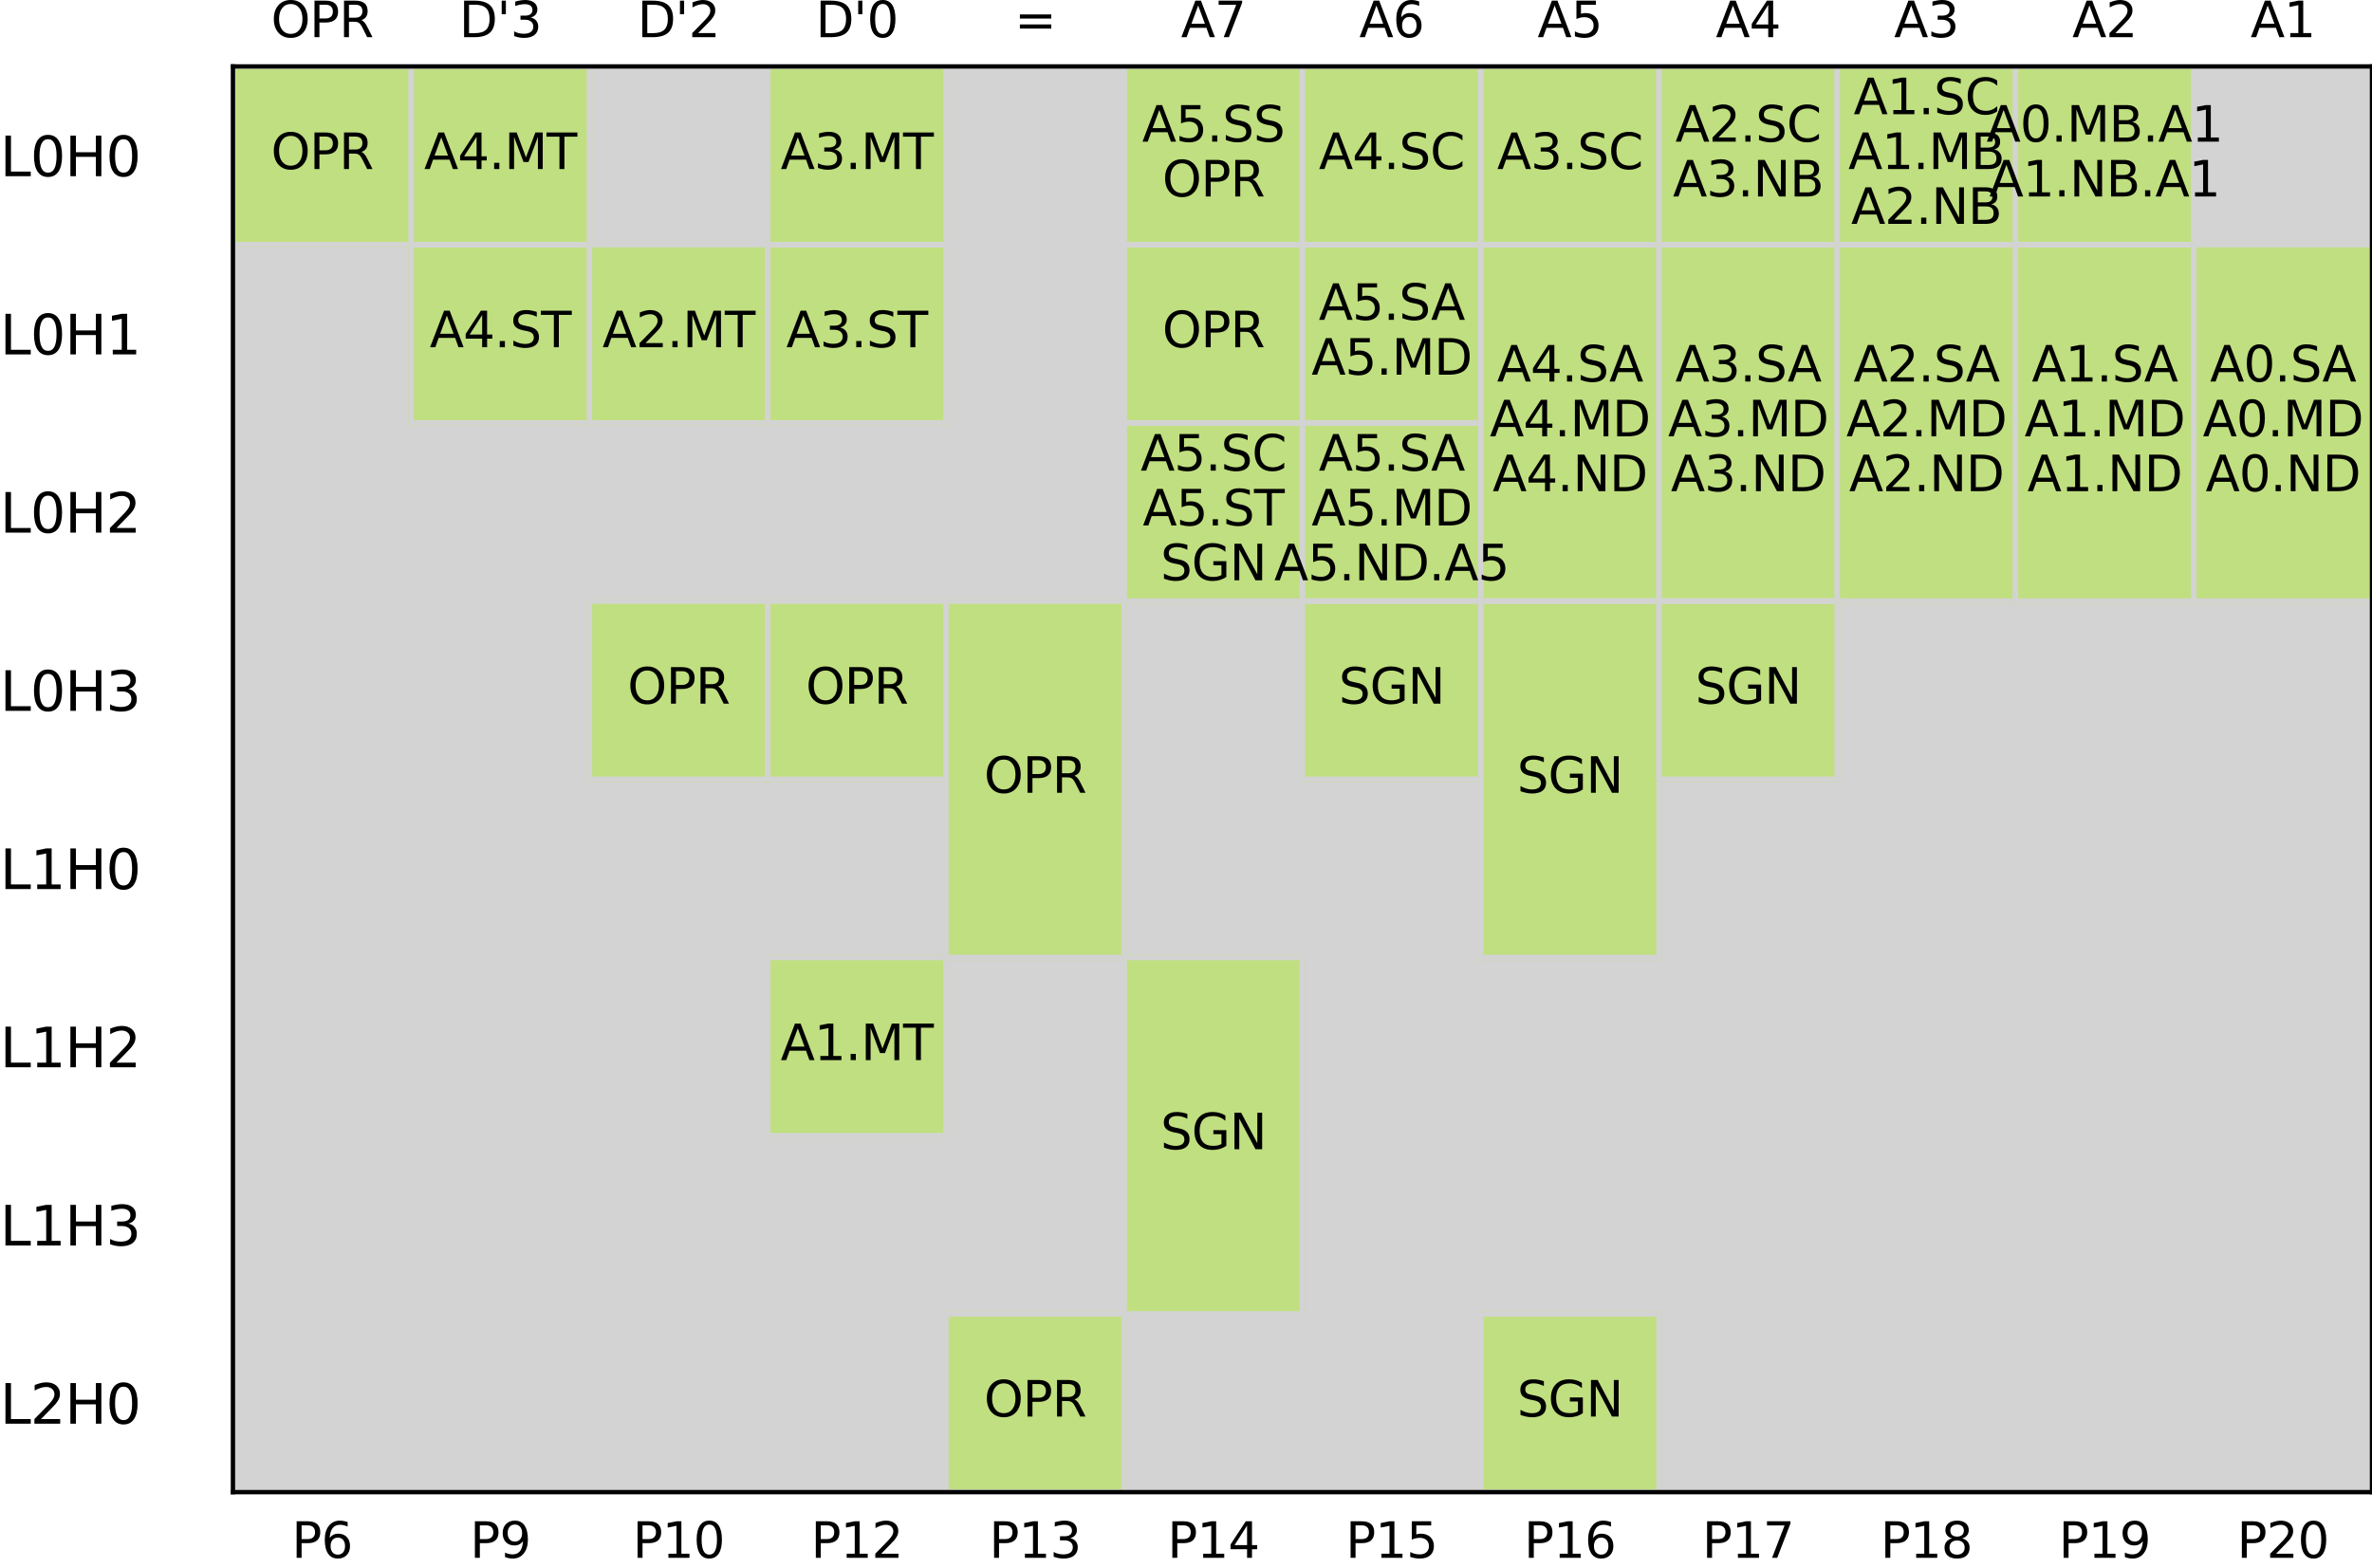 <?xml version="1.0" encoding="utf-8" standalone="no"?>
<!DOCTYPE svg PUBLIC "-//W3C//DTD SVG 1.1//EN"
  "http://www.w3.org/Graphics/SVG/1.1/DTD/svg11.dtd">
<svg xmlns:xlink="http://www.w3.org/1999/xlink" width="435.932pt" height="288.242pt" viewBox="0 0 435.932 288.242" xmlns="http://www.w3.org/2000/svg" version="1.1">
 <defs>
  <style type="text/css">*{stroke-linejoin: round; stroke-linecap: butt}</style>
 </defs>
 <g id="figure_1">
  <g id="patch_1">
   <path d="M 0 288.242 
L 435.932 288.242 
L 435.932 0 
L 0 0 
z
" style="fill: #ffffff"/>
  </g>
  <g id="axes_1">
   <g id="patch_2">
    <path d="M 42.812 274.29 
L 435.932 274.29 
L 435.932 12.21 
L 42.812 12.21 
z
" style="fill: #ffffff"/>
   </g>
   <g id="patch_3">
    <path d="M 42.812 274.29 
L 435.932 274.29 
L 435.932 12.21 
L 42.812 12.21 
z
" clip-path="url(#p5ac28143c5)" style="fill: #d3d3d3; stroke: #d3d3d3; stroke-linejoin: miter"/>
   </g>
   <g id="patch_4">
    <path d="M 42.812 44.97 
L 75.572 44.97 
L 75.572 12.21 
L 42.812 12.21 
z
" clip-path="url(#p5ac28143c5)" style="fill: #c0df80; stroke: #c0df80; stroke-linejoin: miter"/>
   </g>
   <g id="patch_5">
    <path d="M 42.812 12.21 
L 75.572 12.21 
L 75.572 44.97 
L 42.812 44.97 
L 42.812 12.21 
z
" clip-path="url(#p5ac28143c5)" style="fill: none; stroke: #d3d3d3; stroke-linejoin: miter"/>
   </g>
   <g id="patch_6">
    <path d="M 75.572 44.97 
L 108.332 44.97 
L 108.332 12.21 
L 75.572 12.21 
z
" clip-path="url(#p5ac28143c5)" style="fill: #c0df80; stroke: #c0df80; stroke-linejoin: miter"/>
   </g>
   <g id="patch_7">
    <path d="M 75.572 77.73 
L 108.332 77.73 
L 108.332 44.97 
L 75.572 44.97 
z
" clip-path="url(#p5ac28143c5)" style="fill: #c0df80; stroke: #c0df80; stroke-linejoin: miter"/>
   </g>
   <g id="patch_8">
    <path d="M 75.572 12.21 
L 108.332 12.21 
L 108.332 44.97 
L 75.572 44.97 
L 75.572 12.21 
z
" clip-path="url(#p5ac28143c5)" style="fill: none; stroke: #d3d3d3; stroke-linejoin: miter"/>
   </g>
   <g id="patch_9">
    <path d="M 75.572 44.97 
L 108.332 44.97 
L 108.332 77.73 
L 75.572 77.73 
L 75.572 44.97 
z
" clip-path="url(#p5ac28143c5)" style="fill: none; stroke: #d3d3d3; stroke-linejoin: miter"/>
   </g>
   <g id="patch_10">
    <path d="M 108.332 77.73 
L 141.092 77.73 
L 141.092 44.97 
L 108.332 44.97 
z
" clip-path="url(#p5ac28143c5)" style="fill: #c0df80; stroke: #c0df80; stroke-linejoin: miter"/>
   </g>
   <g id="patch_11">
    <path d="M 108.332 44.97 
L 141.092 44.97 
L 141.092 77.73 
L 108.332 77.73 
L 108.332 44.97 
z
" clip-path="url(#p5ac28143c5)" style="fill: none; stroke: #d3d3d3; stroke-linejoin: miter"/>
   </g>
   <g id="patch_12">
    <path d="M 108.332 143.25 
L 141.092 143.25 
L 141.092 110.49 
L 108.332 110.49 
z
" clip-path="url(#p5ac28143c5)" style="fill: #c0df80; stroke: #c0df80; stroke-linejoin: miter"/>
   </g>
   <g id="patch_13">
    <path d="M 108.332 110.49 
L 141.092 110.49 
L 141.092 143.25 
L 108.332 143.25 
L 108.332 110.49 
z
" clip-path="url(#p5ac28143c5)" style="fill: none; stroke: #d3d3d3; stroke-linejoin: miter"/>
   </g>
   <g id="patch_14">
    <path d="M 141.092 44.97 
L 173.852 44.97 
L 173.852 12.21 
L 141.092 12.21 
z
" clip-path="url(#p5ac28143c5)" style="fill: #c0df80; stroke: #c0df80; stroke-linejoin: miter"/>
   </g>
   <g id="patch_15">
    <path d="M 141.092 77.73 
L 173.852 77.73 
L 173.852 44.97 
L 141.092 44.97 
z
" clip-path="url(#p5ac28143c5)" style="fill: #c0df80; stroke: #c0df80; stroke-linejoin: miter"/>
   </g>
   <g id="patch_16">
    <path d="M 141.092 12.21 
L 173.852 12.21 
L 173.852 44.97 
L 141.092 44.97 
L 141.092 12.21 
z
" clip-path="url(#p5ac28143c5)" style="fill: none; stroke: #d3d3d3; stroke-linejoin: miter"/>
   </g>
   <g id="patch_17">
    <path d="M 141.092 44.97 
L 173.852 44.97 
L 173.852 77.73 
L 141.092 77.73 
L 141.092 44.97 
z
" clip-path="url(#p5ac28143c5)" style="fill: none; stroke: #d3d3d3; stroke-linejoin: miter"/>
   </g>
   <g id="patch_18">
    <path d="M 141.092 143.25 
L 173.852 143.25 
L 173.852 110.49 
L 141.092 110.49 
z
" clip-path="url(#p5ac28143c5)" style="fill: #c0df80; stroke: #c0df80; stroke-linejoin: miter"/>
   </g>
   <g id="patch_19">
    <path d="M 141.092 110.49 
L 173.852 110.49 
L 173.852 143.25 
L 141.092 143.25 
L 141.092 110.49 
z
" clip-path="url(#p5ac28143c5)" style="fill: none; stroke: #d3d3d3; stroke-linejoin: miter"/>
   </g>
   <g id="patch_20">
    <path d="M 141.092 208.77 
L 173.852 208.77 
L 173.852 176.01 
L 141.092 176.01 
z
" clip-path="url(#p5ac28143c5)" style="fill: #c0df80; stroke: #c0df80; stroke-linejoin: miter"/>
   </g>
   <g id="patch_21">
    <path d="M 141.092 176.01 
L 173.852 176.01 
L 173.852 208.77 
L 141.092 208.77 
L 141.092 176.01 
z
" clip-path="url(#p5ac28143c5)" style="fill: none; stroke: #d3d3d3; stroke-linejoin: miter"/>
   </g>
   <g id="patch_22">
    <path d="M 173.852 143.25 
L 206.612 143.25 
L 206.612 110.49 
L 173.852 110.49 
z
" clip-path="url(#p5ac28143c5)" style="fill: #c0df80; stroke: #c0df80; stroke-linejoin: miter"/>
   </g>
   <g id="patch_23">
    <path d="M 173.852 176.01 
L 206.612 176.01 
L 206.612 143.25 
L 173.852 143.25 
z
" clip-path="url(#p5ac28143c5)" style="fill: #c0df80; stroke: #c0df80; stroke-linejoin: miter"/>
   </g>
   <g id="patch_24">
    <path d="M 173.852 110.49 
L 206.612 110.49 
L 206.612 176.01 
L 173.852 176.01 
L 173.852 110.49 
z
" clip-path="url(#p5ac28143c5)" style="fill: none; stroke: #d3d3d3; stroke-linejoin: miter"/>
   </g>
   <g id="patch_25">
    <path d="M 173.852 274.29 
L 206.612 274.29 
L 206.612 241.53 
L 173.852 241.53 
z
" clip-path="url(#p5ac28143c5)" style="fill: #c0df80; stroke: #c0df80; stroke-linejoin: miter"/>
   </g>
   <g id="patch_26">
    <path d="M 173.852 241.53 
L 206.612 241.53 
L 206.612 274.29 
L 173.852 274.29 
L 173.852 241.53 
z
" clip-path="url(#p5ac28143c5)" style="fill: none; stroke: #d3d3d3; stroke-linejoin: miter"/>
   </g>
   <g id="patch_27">
    <path d="M 206.612 44.97 
L 239.372 44.97 
L 239.372 12.21 
L 206.612 12.21 
z
" clip-path="url(#p5ac28143c5)" style="fill: #c0df80; stroke: #c0df80; stroke-linejoin: miter"/>
   </g>
   <g id="patch_28">
    <path d="M 206.612 77.73 
L 239.372 77.73 
L 239.372 44.97 
L 206.612 44.97 
z
" clip-path="url(#p5ac28143c5)" style="fill: #c0df80; stroke: #c0df80; stroke-linejoin: miter"/>
   </g>
   <g id="patch_29">
    <path d="M 206.612 12.21 
L 239.372 12.21 
L 239.372 44.97 
L 206.612 44.97 
L 206.612 12.21 
z
" clip-path="url(#p5ac28143c5)" style="fill: none; stroke: #d3d3d3; stroke-linejoin: miter"/>
   </g>
   <g id="patch_30">
    <path d="M 206.612 110.49 
L 239.372 110.49 
L 239.372 77.73 
L 206.612 77.73 
z
" clip-path="url(#p5ac28143c5)" style="fill: #c0df80; stroke: #c0df80; stroke-linejoin: miter"/>
   </g>
   <g id="patch_31">
    <path d="M 206.612 44.97 
L 239.372 44.97 
L 239.372 77.73 
L 206.612 77.73 
L 206.612 44.97 
z
" clip-path="url(#p5ac28143c5)" style="fill: none; stroke: #d3d3d3; stroke-linejoin: miter"/>
   </g>
   <g id="patch_32">
    <path d="M 206.612 77.73 
L 239.372 77.73 
L 239.372 110.49 
L 206.612 110.49 
L 206.612 77.73 
z
" clip-path="url(#p5ac28143c5)" style="fill: none; stroke: #d3d3d3; stroke-linejoin: miter"/>
   </g>
   <g id="patch_33">
    <path d="M 206.612 208.77 
L 239.372 208.77 
L 239.372 176.01 
L 206.612 176.01 
z
" clip-path="url(#p5ac28143c5)" style="fill: #c0df80; stroke: #c0df80; stroke-linejoin: miter"/>
   </g>
   <g id="patch_34">
    <path d="M 206.612 241.53 
L 239.372 241.53 
L 239.372 208.77 
L 206.612 208.77 
z
" clip-path="url(#p5ac28143c5)" style="fill: #c0df80; stroke: #c0df80; stroke-linejoin: miter"/>
   </g>
   <g id="patch_35">
    <path d="M 206.612 176.01 
L 239.372 176.01 
L 239.372 241.53 
L 206.612 241.53 
L 206.612 176.01 
z
" clip-path="url(#p5ac28143c5)" style="fill: none; stroke: #d3d3d3; stroke-linejoin: miter"/>
   </g>
   <g id="patch_36">
    <path d="M 239.372 44.97 
L 272.132 44.97 
L 272.132 12.21 
L 239.372 12.21 
z
" clip-path="url(#p5ac28143c5)" style="fill: #c0df80; stroke: #c0df80; stroke-linejoin: miter"/>
   </g>
   <g id="patch_37">
    <path d="M 239.372 77.73 
L 272.132 77.73 
L 272.132 44.97 
L 239.372 44.97 
z
" clip-path="url(#p5ac28143c5)" style="fill: #c0df80; stroke: #c0df80; stroke-linejoin: miter"/>
   </g>
   <g id="patch_38">
    <path d="M 239.372 12.21 
L 272.132 12.21 
L 272.132 44.97 
L 239.372 44.97 
L 239.372 12.21 
z
" clip-path="url(#p5ac28143c5)" style="fill: none; stroke: #d3d3d3; stroke-linejoin: miter"/>
   </g>
   <g id="patch_39">
    <path d="M 239.372 110.49 
L 272.132 110.49 
L 272.132 77.73 
L 239.372 77.73 
z
" clip-path="url(#p5ac28143c5)" style="fill: #c0df80; stroke: #c0df80; stroke-linejoin: miter"/>
   </g>
   <g id="patch_40">
    <path d="M 239.372 44.97 
L 272.132 44.97 
L 272.132 77.73 
L 239.372 77.73 
L 239.372 44.97 
z
" clip-path="url(#p5ac28143c5)" style="fill: none; stroke: #d3d3d3; stroke-linejoin: miter"/>
   </g>
   <g id="patch_41">
    <path d="M 239.372 143.25 
L 272.132 143.25 
L 272.132 110.49 
L 239.372 110.49 
z
" clip-path="url(#p5ac28143c5)" style="fill: #c0df80; stroke: #c0df80; stroke-linejoin: miter"/>
   </g>
   <g id="patch_42">
    <path d="M 239.372 77.73 
L 272.132 77.73 
L 272.132 110.49 
L 239.372 110.49 
L 239.372 77.73 
z
" clip-path="url(#p5ac28143c5)" style="fill: none; stroke: #d3d3d3; stroke-linejoin: miter"/>
   </g>
   <g id="patch_43">
    <path d="M 239.372 110.49 
L 272.132 110.49 
L 272.132 143.25 
L 239.372 143.25 
L 239.372 110.49 
z
" clip-path="url(#p5ac28143c5)" style="fill: none; stroke: #d3d3d3; stroke-linejoin: miter"/>
   </g>
   <g id="patch_44">
    <path d="M 272.132 44.97 
L 304.892 44.97 
L 304.892 12.21 
L 272.132 12.21 
z
" clip-path="url(#p5ac28143c5)" style="fill: #c0df80; stroke: #c0df80; stroke-linejoin: miter"/>
   </g>
   <g id="patch_45">
    <path d="M 272.132 77.73 
L 304.892 77.73 
L 304.892 44.97 
L 272.132 44.97 
z
" clip-path="url(#p5ac28143c5)" style="fill: #c0df80; stroke: #c0df80; stroke-linejoin: miter"/>
   </g>
   <g id="patch_46">
    <path d="M 272.132 12.21 
L 304.892 12.21 
L 304.892 44.97 
L 272.132 44.97 
L 272.132 12.21 
z
" clip-path="url(#p5ac28143c5)" style="fill: none; stroke: #d3d3d3; stroke-linejoin: miter"/>
   </g>
   <g id="patch_47">
    <path d="M 272.132 110.49 
L 304.892 110.49 
L 304.892 77.73 
L 272.132 77.73 
z
" clip-path="url(#p5ac28143c5)" style="fill: #c0df80; stroke: #c0df80; stroke-linejoin: miter"/>
   </g>
   <g id="patch_48">
    <path d="M 272.132 143.25 
L 304.892 143.25 
L 304.892 110.49 
L 272.132 110.49 
z
" clip-path="url(#p5ac28143c5)" style="fill: #c0df80; stroke: #c0df80; stroke-linejoin: miter"/>
   </g>
   <g id="patch_49">
    <path d="M 272.132 44.97 
L 304.892 44.97 
L 304.892 110.49 
L 272.132 110.49 
L 272.132 44.97 
z
" clip-path="url(#p5ac28143c5)" style="fill: none; stroke: #d3d3d3; stroke-linejoin: miter"/>
   </g>
   <g id="patch_50">
    <path d="M 272.132 176.01 
L 304.892 176.01 
L 304.892 143.25 
L 272.132 143.25 
z
" clip-path="url(#p5ac28143c5)" style="fill: #c0df80; stroke: #c0df80; stroke-linejoin: miter"/>
   </g>
   <g id="patch_51">
    <path d="M 272.132 110.49 
L 304.892 110.49 
L 304.892 176.01 
L 272.132 176.01 
L 272.132 110.49 
z
" clip-path="url(#p5ac28143c5)" style="fill: none; stroke: #d3d3d3; stroke-linejoin: miter"/>
   </g>
   <g id="patch_52">
    <path d="M 272.132 274.29 
L 304.892 274.29 
L 304.892 241.53 
L 272.132 241.53 
z
" clip-path="url(#p5ac28143c5)" style="fill: #c0df80; stroke: #c0df80; stroke-linejoin: miter"/>
   </g>
   <g id="patch_53">
    <path d="M 272.132 241.53 
L 304.892 241.53 
L 304.892 274.29 
L 272.132 274.29 
L 272.132 241.53 
z
" clip-path="url(#p5ac28143c5)" style="fill: none; stroke: #d3d3d3; stroke-linejoin: miter"/>
   </g>
   <g id="patch_54">
    <path d="M 304.892 44.97 
L 337.652 44.97 
L 337.652 12.21 
L 304.892 12.21 
z
" clip-path="url(#p5ac28143c5)" style="fill: #c0df80; stroke: #c0df80; stroke-linejoin: miter"/>
   </g>
   <g id="patch_55">
    <path d="M 304.892 77.73 
L 337.652 77.73 
L 337.652 44.97 
L 304.892 44.97 
z
" clip-path="url(#p5ac28143c5)" style="fill: #c0df80; stroke: #c0df80; stroke-linejoin: miter"/>
   </g>
   <g id="patch_56">
    <path d="M 304.892 12.21 
L 337.652 12.21 
L 337.652 44.97 
L 304.892 44.97 
L 304.892 12.21 
z
" clip-path="url(#p5ac28143c5)" style="fill: none; stroke: #d3d3d3; stroke-linejoin: miter"/>
   </g>
   <g id="patch_57">
    <path d="M 304.892 110.49 
L 337.652 110.49 
L 337.652 77.73 
L 304.892 77.73 
z
" clip-path="url(#p5ac28143c5)" style="fill: #c0df80; stroke: #c0df80; stroke-linejoin: miter"/>
   </g>
   <g id="patch_58">
    <path d="M 304.892 143.25 
L 337.652 143.25 
L 337.652 110.49 
L 304.892 110.49 
z
" clip-path="url(#p5ac28143c5)" style="fill: #c0df80; stroke: #c0df80; stroke-linejoin: miter"/>
   </g>
   <g id="patch_59">
    <path d="M 304.892 44.97 
L 337.652 44.97 
L 337.652 110.49 
L 304.892 110.49 
L 304.892 44.97 
z
" clip-path="url(#p5ac28143c5)" style="fill: none; stroke: #d3d3d3; stroke-linejoin: miter"/>
   </g>
   <g id="patch_60">
    <path d="M 304.892 110.49 
L 337.652 110.49 
L 337.652 143.25 
L 304.892 143.25 
L 304.892 110.49 
z
" clip-path="url(#p5ac28143c5)" style="fill: none; stroke: #d3d3d3; stroke-linejoin: miter"/>
   </g>
   <g id="patch_61">
    <path d="M 337.652 44.97 
L 370.412 44.97 
L 370.412 12.21 
L 337.652 12.21 
z
" clip-path="url(#p5ac28143c5)" style="fill: #c0df80; stroke: #c0df80; stroke-linejoin: miter"/>
   </g>
   <g id="patch_62">
    <path d="M 337.652 77.73 
L 370.412 77.73 
L 370.412 44.97 
L 337.652 44.97 
z
" clip-path="url(#p5ac28143c5)" style="fill: #c0df80; stroke: #c0df80; stroke-linejoin: miter"/>
   </g>
   <g id="patch_63">
    <path d="M 337.652 12.21 
L 370.412 12.21 
L 370.412 44.97 
L 337.652 44.97 
L 337.652 12.21 
z
" clip-path="url(#p5ac28143c5)" style="fill: none; stroke: #d3d3d3; stroke-linejoin: miter"/>
   </g>
   <g id="patch_64">
    <path d="M 337.652 110.49 
L 370.412 110.49 
L 370.412 77.73 
L 337.652 77.73 
z
" clip-path="url(#p5ac28143c5)" style="fill: #c0df80; stroke: #c0df80; stroke-linejoin: miter"/>
   </g>
   <g id="patch_65">
    <path d="M 337.652 44.97 
L 370.412 44.97 
L 370.412 110.49 
L 337.652 110.49 
L 337.652 44.97 
z
" clip-path="url(#p5ac28143c5)" style="fill: none; stroke: #d3d3d3; stroke-linejoin: miter"/>
   </g>
   <g id="patch_66">
    <path d="M 370.412 44.97 
L 403.172 44.97 
L 403.172 12.21 
L 370.412 12.21 
z
" clip-path="url(#p5ac28143c5)" style="fill: #c0df80; stroke: #c0df80; stroke-linejoin: miter"/>
   </g>
   <g id="patch_67">
    <path d="M 370.412 77.73 
L 403.172 77.73 
L 403.172 44.97 
L 370.412 44.97 
z
" clip-path="url(#p5ac28143c5)" style="fill: #c0df80; stroke: #c0df80; stroke-linejoin: miter"/>
   </g>
   <g id="patch_68">
    <path d="M 370.412 12.21 
L 403.172 12.21 
L 403.172 44.97 
L 370.412 44.97 
L 370.412 12.21 
z
" clip-path="url(#p5ac28143c5)" style="fill: none; stroke: #d3d3d3; stroke-linejoin: miter"/>
   </g>
   <g id="patch_69">
    <path d="M 370.412 110.49 
L 403.172 110.49 
L 403.172 77.73 
L 370.412 77.73 
z
" clip-path="url(#p5ac28143c5)" style="fill: #c0df80; stroke: #c0df80; stroke-linejoin: miter"/>
   </g>
   <g id="patch_70">
    <path d="M 370.412 44.97 
L 403.172 44.97 
L 403.172 110.49 
L 370.412 110.49 
L 370.412 44.97 
z
" clip-path="url(#p5ac28143c5)" style="fill: none; stroke: #d3d3d3; stroke-linejoin: miter"/>
   </g>
   <g id="patch_71">
    <path d="M 403.172 77.73 
L 435.932 77.73 
L 435.932 44.97 
L 403.172 44.97 
z
" clip-path="url(#p5ac28143c5)" style="fill: #c0df80; stroke: #c0df80; stroke-linejoin: miter"/>
   </g>
   <g id="patch_72">
    <path d="M 403.172 110.49 
L 435.932 110.49 
L 435.932 77.73 
L 403.172 77.73 
z
" clip-path="url(#p5ac28143c5)" style="fill: #c0df80; stroke: #c0df80; stroke-linejoin: miter"/>
   </g>
   <g id="patch_73">
    <path d="M 403.172 44.97 
L 435.932 44.97 
L 435.932 110.49 
L 403.172 110.49 
L 403.172 44.97 
z
" clip-path="url(#p5ac28143c5)" style="fill: none; stroke: #d3d3d3; stroke-linejoin: miter"/>
   </g>
   <g id="matplotlib.axis_1">
    <g id="xtick_1">
     <g id="line2d_1"/>
     <g id="text_1">
      <!-- OPR -->
      <g transform="translate(49.809 6.839) scale(0.09 -0.09)">
       <defs>
        <path id="DejaVuSans-4f" d="M 2522 4238 
Q 1834 4238 1429 3725 
Q 1025 3213 1025 2328 
Q 1025 1447 1429 934 
Q 1834 422 2522 422 
Q 3209 422 3611 934 
Q 4013 1447 4013 2328 
Q 4013 3213 3611 3725 
Q 3209 4238 2522 4238 
z
M 2522 4750 
Q 3503 4750 4090 4092 
Q 4678 3434 4678 2328 
Q 4678 1225 4090 567 
Q 3503 -91 2522 -91 
Q 1538 -91 948 565 
Q 359 1222 359 2328 
Q 359 3434 948 4092 
Q 1538 4750 2522 4750 
z
" transform="scale(0.016)"/>
        <path id="DejaVuSans-50" d="M 1259 4147 
L 1259 2394 
L 2053 2394 
Q 2494 2394 2734 2622 
Q 2975 2850 2975 3272 
Q 2975 3691 2734 3919 
Q 2494 4147 2053 4147 
L 1259 4147 
z
M 628 4666 
L 2053 4666 
Q 2838 4666 3239 4311 
Q 3641 3956 3641 3272 
Q 3641 2581 3239 2228 
Q 2838 1875 2053 1875 
L 1259 1875 
L 1259 0 
L 628 0 
L 628 4666 
z
" transform="scale(0.016)"/>
        <path id="DejaVuSans-52" d="M 2841 2188 
Q 3044 2119 3236 1894 
Q 3428 1669 3622 1275 
L 4263 0 
L 3584 0 
L 2988 1197 
Q 2756 1666 2539 1819 
Q 2322 1972 1947 1972 
L 1259 1972 
L 1259 0 
L 628 0 
L 628 4666 
L 2053 4666 
Q 2853 4666 3247 4331 
Q 3641 3997 3641 3322 
Q 3641 2881 3436 2590 
Q 3231 2300 2841 2188 
z
M 1259 4147 
L 1259 2491 
L 2053 2491 
Q 2509 2491 2742 2702 
Q 2975 2913 2975 3322 
Q 2975 3731 2742 3939 
Q 2509 4147 2053 4147 
L 1259 4147 
z
" transform="scale(0.016)"/>
       </defs>
       <use xlink:href="#DejaVuSans-4f"/>
       <use xlink:href="#DejaVuSans-50" x="78.711"/>
       <use xlink:href="#DejaVuSans-52" x="139.014"/>
      </g>
     </g>
    </g>
    <g id="xtick_2">
     <g id="line2d_2"/>
     <g id="text_2">
      <!-- D'3 -->
      <g transform="translate(84.387 6.839) scale(0.09 -0.09)">
       <defs>
        <path id="DejaVuSans-44" d="M 1259 4147 
L 1259 519 
L 2022 519 
Q 2988 519 3436 956 
Q 3884 1394 3884 2338 
Q 3884 3275 3436 3711 
Q 2988 4147 2022 4147 
L 1259 4147 
z
M 628 4666 
L 1925 4666 
Q 3281 4666 3915 4102 
Q 4550 3538 4550 2338 
Q 4550 1131 3912 565 
Q 3275 0 1925 0 
L 628 0 
L 628 4666 
z
" transform="scale(0.016)"/>
        <path id="DejaVuSans-27" d="M 1147 4666 
L 1147 2931 
L 616 2931 
L 616 4666 
L 1147 4666 
z
" transform="scale(0.016)"/>
        <path id="DejaVuSans-33" d="M 2597 2516 
Q 3050 2419 3304 2112 
Q 3559 1806 3559 1356 
Q 3559 666 3084 287 
Q 2609 -91 1734 -91 
Q 1441 -91 1130 -33 
Q 819 25 488 141 
L 488 750 
Q 750 597 1062 519 
Q 1375 441 1716 441 
Q 2309 441 2620 675 
Q 2931 909 2931 1356 
Q 2931 1769 2642 2001 
Q 2353 2234 1838 2234 
L 1294 2234 
L 1294 2753 
L 1863 2753 
Q 2328 2753 2575 2939 
Q 2822 3125 2822 3475 
Q 2822 3834 2567 4026 
Q 2313 4219 1838 4219 
Q 1578 4219 1281 4162 
Q 984 4106 628 3988 
L 628 4550 
Q 988 4650 1302 4700 
Q 1616 4750 1894 4750 
Q 2613 4750 3031 4423 
Q 3450 4097 3450 3541 
Q 3450 3153 3228 2886 
Q 3006 2619 2597 2516 
z
" transform="scale(0.016)"/>
       </defs>
       <use xlink:href="#DejaVuSans-44"/>
       <use xlink:href="#DejaVuSans-27" x="77.002"/>
       <use xlink:href="#DejaVuSans-33" x="104.492"/>
      </g>
     </g>
    </g>
    <g id="xtick_3">
     <g id="line2d_3"/>
     <g id="text_3">
      <!-- D'2 -->
      <g transform="translate(117.147 6.839) scale(0.09 -0.09)">
       <defs>
        <path id="DejaVuSans-32" d="M 1228 531 
L 3431 531 
L 3431 0 
L 469 0 
L 469 531 
Q 828 903 1448 1529 
Q 2069 2156 2228 2338 
Q 2531 2678 2651 2914 
Q 2772 3150 2772 3378 
Q 2772 3750 2511 3984 
Q 2250 4219 1831 4219 
Q 1534 4219 1204 4116 
Q 875 4013 500 3803 
L 500 4441 
Q 881 4594 1212 4672 
Q 1544 4750 1819 4750 
Q 2544 4750 2975 4387 
Q 3406 4025 3406 3419 
Q 3406 3131 3298 2873 
Q 3191 2616 2906 2266 
Q 2828 2175 2409 1742 
Q 1991 1309 1228 531 
z
" transform="scale(0.016)"/>
       </defs>
       <use xlink:href="#DejaVuSans-44"/>
       <use xlink:href="#DejaVuSans-27" x="77.002"/>
       <use xlink:href="#DejaVuSans-32" x="104.492"/>
      </g>
     </g>
    </g>
    <g id="xtick_4">
     <g id="line2d_4"/>
     <g id="text_4">
      <!-- D'0 -->
      <g transform="translate(149.907 6.839) scale(0.09 -0.09)">
       <defs>
        <path id="DejaVuSans-30" d="M 2034 4250 
Q 1547 4250 1301 3770 
Q 1056 3291 1056 2328 
Q 1056 1369 1301 889 
Q 1547 409 2034 409 
Q 2525 409 2770 889 
Q 3016 1369 3016 2328 
Q 3016 3291 2770 3770 
Q 2525 4250 2034 4250 
z
M 2034 4750 
Q 2819 4750 3233 4129 
Q 3647 3509 3647 2328 
Q 3647 1150 3233 529 
Q 2819 -91 2034 -91 
Q 1250 -91 836 529 
Q 422 1150 422 2328 
Q 422 3509 836 4129 
Q 1250 4750 2034 4750 
z
" transform="scale(0.016)"/>
       </defs>
       <use xlink:href="#DejaVuSans-44"/>
       <use xlink:href="#DejaVuSans-27" x="77.002"/>
       <use xlink:href="#DejaVuSans-30" x="104.492"/>
      </g>
     </g>
    </g>
    <g id="xtick_5">
     <g id="line2d_5"/>
     <g id="text_5">
      <!-- = -->
      <g transform="translate(186.461 6.839) scale(0.09 -0.09)">
       <defs>
        <path id="DejaVuSans-3d" d="M 678 2906 
L 4684 2906 
L 4684 2381 
L 678 2381 
L 678 2906 
z
M 678 1631 
L 4684 1631 
L 4684 1100 
L 678 1100 
L 678 1631 
z
" transform="scale(0.016)"/>
       </defs>
       <use xlink:href="#DejaVuSans-3d"/>
      </g>
     </g>
    </g>
    <g id="xtick_6">
     <g id="line2d_6"/>
     <g id="text_6">
      <!-- A7 -->
      <g transform="translate(217.051 6.839) scale(0.09 -0.09)">
       <defs>
        <path id="DejaVuSans-41" d="M 2188 4044 
L 1331 1722 
L 3047 1722 
L 2188 4044 
z
M 1831 4666 
L 2547 4666 
L 4325 0 
L 3669 0 
L 3244 1197 
L 1141 1197 
L 716 0 
L 50 0 
L 1831 4666 
z
" transform="scale(0.016)"/>
        <path id="DejaVuSans-37" d="M 525 4666 
L 3525 4666 
L 3525 4397 
L 1831 0 
L 1172 0 
L 2766 4134 
L 525 4134 
L 525 4666 
z
" transform="scale(0.016)"/>
       </defs>
       <use xlink:href="#DejaVuSans-41"/>
       <use xlink:href="#DejaVuSans-37" x="68.408"/>
      </g>
     </g>
    </g>
    <g id="xtick_7">
     <g id="line2d_7"/>
     <g id="text_7">
      <!-- A6 -->
      <g transform="translate(249.811 6.839) scale(0.09 -0.09)">
       <defs>
        <path id="DejaVuSans-36" d="M 2113 2584 
Q 1688 2584 1439 2293 
Q 1191 2003 1191 1497 
Q 1191 994 1439 701 
Q 1688 409 2113 409 
Q 2538 409 2786 701 
Q 3034 994 3034 1497 
Q 3034 2003 2786 2293 
Q 2538 2584 2113 2584 
z
M 3366 4563 
L 3366 3988 
Q 3128 4100 2886 4159 
Q 2644 4219 2406 4219 
Q 1781 4219 1451 3797 
Q 1122 3375 1075 2522 
Q 1259 2794 1537 2939 
Q 1816 3084 2150 3084 
Q 2853 3084 3261 2657 
Q 3669 2231 3669 1497 
Q 3669 778 3244 343 
Q 2819 -91 2113 -91 
Q 1303 -91 875 529 
Q 447 1150 447 2328 
Q 447 3434 972 4092 
Q 1497 4750 2381 4750 
Q 2619 4750 2861 4703 
Q 3103 4656 3366 4563 
z
" transform="scale(0.016)"/>
       </defs>
       <use xlink:href="#DejaVuSans-41"/>
       <use xlink:href="#DejaVuSans-36" x="68.408"/>
      </g>
     </g>
    </g>
    <g id="xtick_8">
     <g id="line2d_8"/>
     <g id="text_8">
      <!-- A5 -->
      <g transform="translate(282.571 6.839) scale(0.09 -0.09)">
       <defs>
        <path id="DejaVuSans-35" d="M 691 4666 
L 3169 4666 
L 3169 4134 
L 1269 4134 
L 1269 2991 
Q 1406 3038 1543 3061 
Q 1681 3084 1819 3084 
Q 2600 3084 3056 2656 
Q 3513 2228 3513 1497 
Q 3513 744 3044 326 
Q 2575 -91 1722 -91 
Q 1428 -91 1123 -41 
Q 819 9 494 109 
L 494 744 
Q 775 591 1075 516 
Q 1375 441 1709 441 
Q 2250 441 2565 725 
Q 2881 1009 2881 1497 
Q 2881 1984 2565 2268 
Q 2250 2553 1709 2553 
Q 1456 2553 1204 2497 
Q 953 2441 691 2322 
L 691 4666 
z
" transform="scale(0.016)"/>
       </defs>
       <use xlink:href="#DejaVuSans-41"/>
       <use xlink:href="#DejaVuSans-35" x="68.408"/>
      </g>
     </g>
    </g>
    <g id="xtick_9">
     <g id="line2d_9"/>
     <g id="text_9">
      <!-- A4 -->
      <g transform="translate(315.331 6.839) scale(0.09 -0.09)">
       <defs>
        <path id="DejaVuSans-34" d="M 2419 4116 
L 825 1625 
L 2419 1625 
L 2419 4116 
z
M 2253 4666 
L 3047 4666 
L 3047 1625 
L 3713 1625 
L 3713 1100 
L 3047 1100 
L 3047 0 
L 2419 0 
L 2419 1100 
L 313 1100 
L 313 1709 
L 2253 4666 
z
" transform="scale(0.016)"/>
       </defs>
       <use xlink:href="#DejaVuSans-41"/>
       <use xlink:href="#DejaVuSans-34" x="68.408"/>
      </g>
     </g>
    </g>
    <g id="xtick_10">
     <g id="line2d_10"/>
     <g id="text_10">
      <!-- A3 -->
      <g transform="translate(348.091 6.839) scale(0.09 -0.09)">
       <use xlink:href="#DejaVuSans-41"/>
       <use xlink:href="#DejaVuSans-33" x="68.408"/>
      </g>
     </g>
    </g>
    <g id="xtick_11">
     <g id="line2d_11"/>
     <g id="text_11">
      <!-- A2 -->
      <g transform="translate(380.851 6.839) scale(0.09 -0.09)">
       <use xlink:href="#DejaVuSans-41"/>
       <use xlink:href="#DejaVuSans-32" x="68.408"/>
      </g>
     </g>
    </g>
    <g id="xtick_12">
     <g id="line2d_12"/>
     <g id="text_12">
      <!-- A1 -->
      <g transform="translate(413.611 6.839) scale(0.09 -0.09)">
       <defs>
        <path id="DejaVuSans-31" d="M 794 531 
L 1825 531 
L 1825 4091 
L 703 3866 
L 703 4441 
L 1819 4666 
L 2450 4666 
L 2450 531 
L 3481 531 
L 3481 0 
L 794 0 
L 794 531 
z
" transform="scale(0.016)"/>
       </defs>
       <use xlink:href="#DejaVuSans-41"/>
       <use xlink:href="#DejaVuSans-31" x="68.408"/>
      </g>
     </g>
    </g>
   </g>
   <g id="matplotlib.axis_2">
    <g id="ytick_1">
     <g id="line2d_13"/>
     <g id="text_13">
      <!-- L2H0 -->
      <g transform="translate(0 261.71) scale(0.1 -0.1)">
       <defs>
        <path id="DejaVuSans-4c" d="M 628 4666 
L 1259 4666 
L 1259 531 
L 3531 531 
L 3531 0 
L 628 0 
L 628 4666 
z
" transform="scale(0.016)"/>
        <path id="DejaVuSans-48" d="M 628 4666 
L 1259 4666 
L 1259 2753 
L 3553 2753 
L 3553 4666 
L 4184 4666 
L 4184 0 
L 3553 0 
L 3553 2222 
L 1259 2222 
L 1259 0 
L 628 0 
L 628 4666 
z
" transform="scale(0.016)"/>
       </defs>
       <use xlink:href="#DejaVuSans-4c"/>
       <use xlink:href="#DejaVuSans-32" x="55.713"/>
       <use xlink:href="#DejaVuSans-48" x="119.336"/>
       <use xlink:href="#DejaVuSans-30" x="194.531"/>
      </g>
     </g>
    </g>
    <g id="ytick_2">
     <g id="line2d_14"/>
     <g id="text_14">
      <!-- L1H3 -->
      <g transform="translate(0 228.95) scale(0.1 -0.1)">
       <use xlink:href="#DejaVuSans-4c"/>
       <use xlink:href="#DejaVuSans-31" x="55.713"/>
       <use xlink:href="#DejaVuSans-48" x="119.336"/>
       <use xlink:href="#DejaVuSans-33" x="194.531"/>
      </g>
     </g>
    </g>
    <g id="ytick_3">
     <g id="line2d_15"/>
     <g id="text_15">
      <!-- L1H2 -->
      <g transform="translate(0 196.19) scale(0.1 -0.1)">
       <use xlink:href="#DejaVuSans-4c"/>
       <use xlink:href="#DejaVuSans-31" x="55.713"/>
       <use xlink:href="#DejaVuSans-48" x="119.336"/>
       <use xlink:href="#DejaVuSans-32" x="194.531"/>
      </g>
     </g>
    </g>
    <g id="ytick_4">
     <g id="line2d_16"/>
     <g id="text_16">
      <!-- L1H0 -->
      <g transform="translate(0 163.43) scale(0.1 -0.1)">
       <use xlink:href="#DejaVuSans-4c"/>
       <use xlink:href="#DejaVuSans-31" x="55.713"/>
       <use xlink:href="#DejaVuSans-48" x="119.336"/>
       <use xlink:href="#DejaVuSans-30" x="194.531"/>
      </g>
     </g>
    </g>
    <g id="ytick_5">
     <g id="line2d_17"/>
     <g id="text_17">
      <!-- L0H3 -->
      <g transform="translate(0 130.67) scale(0.1 -0.1)">
       <use xlink:href="#DejaVuSans-4c"/>
       <use xlink:href="#DejaVuSans-30" x="55.713"/>
       <use xlink:href="#DejaVuSans-48" x="119.336"/>
       <use xlink:href="#DejaVuSans-33" x="194.531"/>
      </g>
     </g>
    </g>
    <g id="ytick_6">
     <g id="line2d_18"/>
     <g id="text_18">
      <!-- L0H2 -->
      <g transform="translate(0 97.91) scale(0.1 -0.1)">
       <use xlink:href="#DejaVuSans-4c"/>
       <use xlink:href="#DejaVuSans-30" x="55.713"/>
       <use xlink:href="#DejaVuSans-48" x="119.336"/>
       <use xlink:href="#DejaVuSans-32" x="194.531"/>
      </g>
     </g>
    </g>
    <g id="ytick_7">
     <g id="line2d_19"/>
     <g id="text_19">
      <!-- L0H1 -->
      <g transform="translate(0 65.15) scale(0.1 -0.1)">
       <use xlink:href="#DejaVuSans-4c"/>
       <use xlink:href="#DejaVuSans-30" x="55.713"/>
       <use xlink:href="#DejaVuSans-48" x="119.336"/>
       <use xlink:href="#DejaVuSans-31" x="194.531"/>
      </g>
     </g>
    </g>
    <g id="ytick_8">
     <g id="line2d_20"/>
     <g id="text_20">
      <!-- L0H0 -->
      <g transform="translate(0 32.39) scale(0.1 -0.1)">
       <use xlink:href="#DejaVuSans-4c"/>
       <use xlink:href="#DejaVuSans-30" x="55.713"/>
       <use xlink:href="#DejaVuSans-48" x="119.336"/>
       <use xlink:href="#DejaVuSans-30" x="194.531"/>
      </g>
     </g>
    </g>
   </g>
   <g id="patch_74">
    <path d="M 42.812 274.29 
L 42.812 12.21 
" style="fill: none; stroke: #000000; stroke-width: 0.8; stroke-linejoin: miter; stroke-linecap: square"/>
   </g>
   <g id="patch_75">
    <path d="M 435.932 274.29 
L 435.932 12.21 
" style="fill: none; stroke: #000000; stroke-width: 0.8; stroke-linejoin: miter; stroke-linecap: square"/>
   </g>
   <g id="patch_76">
    <path d="M 42.812 274.29 
L 435.932 274.29 
" style="fill: none; stroke: #000000; stroke-width: 0.8; stroke-linejoin: miter; stroke-linecap: square"/>
   </g>
   <g id="patch_77">
    <path d="M 42.812 12.21 
L 435.932 12.21 
" style="fill: none; stroke: #000000; stroke-width: 0.8; stroke-linejoin: miter; stroke-linecap: square"/>
   </g>
   <g id="text_21">
    <!-- OPR -->
    <g transform="translate(49.809 31.074) scale(0.09 -0.09)">
     <use xlink:href="#DejaVuSans-4f"/>
     <use xlink:href="#DejaVuSans-50" x="78.711"/>
     <use xlink:href="#DejaVuSans-52" x="139.014"/>
    </g>
   </g>
   <g id="text_22">
    <!-- A4.MT -->
    <g transform="translate(77.949 31.074) scale(0.09 -0.09)">
     <defs>
      <path id="DejaVuSans-2e" d="M 684 794 
L 1344 794 
L 1344 0 
L 684 0 
L 684 794 
z
" transform="scale(0.016)"/>
      <path id="DejaVuSans-4d" d="M 628 4666 
L 1569 4666 
L 2759 1491 
L 3956 4666 
L 4897 4666 
L 4897 0 
L 4281 0 
L 4281 4097 
L 3078 897 
L 2444 897 
L 1241 4097 
L 1241 0 
L 628 0 
L 628 4666 
z
" transform="scale(0.016)"/>
      <path id="DejaVuSans-54" d="M -19 4666 
L 3928 4666 
L 3928 4134 
L 2272 4134 
L 2272 0 
L 1638 0 
L 1638 4134 
L -19 4134 
L -19 4666 
z
" transform="scale(0.016)"/>
     </defs>
     <use xlink:href="#DejaVuSans-41"/>
     <use xlink:href="#DejaVuSans-34" x="68.408"/>
     <use xlink:href="#DejaVuSans-2e" x="132.031"/>
     <use xlink:href="#DejaVuSans-4d" x="163.818"/>
     <use xlink:href="#DejaVuSans-54" x="250.098"/>
    </g>
   </g>
   <g id="text_23">
    <!-- A4.ST -->
    <g transform="translate(78.975 63.834) scale(0.09 -0.09)">
     <defs>
      <path id="DejaVuSans-53" d="M 3425 4513 
L 3425 3897 
Q 3066 4069 2747 4153 
Q 2428 4238 2131 4238 
Q 1616 4238 1336 4038 
Q 1056 3838 1056 3469 
Q 1056 3159 1242 3001 
Q 1428 2844 1947 2747 
L 2328 2669 
Q 3034 2534 3370 2195 
Q 3706 1856 3706 1288 
Q 3706 609 3251 259 
Q 2797 -91 1919 -91 
Q 1588 -91 1214 -16 
Q 841 59 441 206 
L 441 856 
Q 825 641 1194 531 
Q 1563 422 1919 422 
Q 2459 422 2753 634 
Q 3047 847 3047 1241 
Q 3047 1584 2836 1778 
Q 2625 1972 2144 2069 
L 1759 2144 
Q 1053 2284 737 2584 
Q 422 2884 422 3419 
Q 422 4038 858 4394 
Q 1294 4750 2059 4750 
Q 2388 4750 2728 4690 
Q 3069 4631 3425 4513 
z
" transform="scale(0.016)"/>
     </defs>
     <use xlink:href="#DejaVuSans-41"/>
     <use xlink:href="#DejaVuSans-34" x="68.408"/>
     <use xlink:href="#DejaVuSans-2e" x="132.031"/>
     <use xlink:href="#DejaVuSans-53" x="163.818"/>
     <use xlink:href="#DejaVuSans-54" x="227.295"/>
    </g>
   </g>
   <g id="text_24">
    <!-- A2.MT -->
    <g transform="translate(110.709 63.834) scale(0.09 -0.09)">
     <use xlink:href="#DejaVuSans-41"/>
     <use xlink:href="#DejaVuSans-32" x="68.408"/>
     <use xlink:href="#DejaVuSans-2e" x="132.031"/>
     <use xlink:href="#DejaVuSans-4d" x="163.818"/>
     <use xlink:href="#DejaVuSans-54" x="250.098"/>
    </g>
   </g>
   <g id="text_25">
    <!-- OPR -->
    <g transform="translate(115.329 129.354) scale(0.09 -0.09)">
     <use xlink:href="#DejaVuSans-4f"/>
     <use xlink:href="#DejaVuSans-50" x="78.711"/>
     <use xlink:href="#DejaVuSans-52" x="139.014"/>
    </g>
   </g>
   <g id="text_26">
    <!-- A3.MT -->
    <g transform="translate(143.469 31.074) scale(0.09 -0.09)">
     <use xlink:href="#DejaVuSans-41"/>
     <use xlink:href="#DejaVuSans-33" x="68.408"/>
     <use xlink:href="#DejaVuSans-2e" x="132.031"/>
     <use xlink:href="#DejaVuSans-4d" x="163.818"/>
     <use xlink:href="#DejaVuSans-54" x="250.098"/>
    </g>
   </g>
   <g id="text_27">
    <!-- A3.ST -->
    <g transform="translate(144.495 63.834) scale(0.09 -0.09)">
     <use xlink:href="#DejaVuSans-41"/>
     <use xlink:href="#DejaVuSans-33" x="68.408"/>
     <use xlink:href="#DejaVuSans-2e" x="132.031"/>
     <use xlink:href="#DejaVuSans-53" x="163.818"/>
     <use xlink:href="#DejaVuSans-54" x="227.295"/>
    </g>
   </g>
   <g id="text_28">
    <!-- OPR -->
    <g transform="translate(148.089 129.354) scale(0.09 -0.09)">
     <use xlink:href="#DejaVuSans-4f"/>
     <use xlink:href="#DejaVuSans-50" x="78.711"/>
     <use xlink:href="#DejaVuSans-52" x="139.014"/>
    </g>
   </g>
   <g id="text_29">
    <!-- A1.MT -->
    <g transform="translate(143.469 194.874) scale(0.09 -0.09)">
     <use xlink:href="#DejaVuSans-41"/>
     <use xlink:href="#DejaVuSans-31" x="68.408"/>
     <use xlink:href="#DejaVuSans-2e" x="132.031"/>
     <use xlink:href="#DejaVuSans-4d" x="163.818"/>
     <use xlink:href="#DejaVuSans-54" x="250.098"/>
    </g>
   </g>
   <g id="text_30">
    <!-- OPR -->
    <g transform="translate(180.85 145.734) scale(0.09 -0.09)">
     <use xlink:href="#DejaVuSans-4f"/>
     <use xlink:href="#DejaVuSans-50" x="78.711"/>
     <use xlink:href="#DejaVuSans-52" x="139.014"/>
    </g>
   </g>
   <g id="text_31">
    <!-- OPR -->
    <g transform="translate(180.85 260.394) scale(0.09 -0.09)">
     <use xlink:href="#DejaVuSans-4f"/>
     <use xlink:href="#DejaVuSans-50" x="78.711"/>
     <use xlink:href="#DejaVuSans-52" x="139.014"/>
    </g>
   </g>
   <g id="text_32">
    <!-- A5.SS -->
    <g transform="translate(209.907 26.035) scale(0.09 -0.09)">
     <use xlink:href="#DejaVuSans-41"/>
     <use xlink:href="#DejaVuSans-35" x="68.408"/>
     <use xlink:href="#DejaVuSans-2e" x="132.031"/>
     <use xlink:href="#DejaVuSans-53" x="163.818"/>
     <use xlink:href="#DejaVuSans-53" x="227.295"/>
    </g>
    <!-- OPR -->
    <g transform="translate(213.609 36.113) scale(0.09 -0.09)">
     <use xlink:href="#DejaVuSans-4f"/>
     <use xlink:href="#DejaVuSans-50" x="78.711"/>
     <use xlink:href="#DejaVuSans-52" x="139.014"/>
    </g>
   </g>
   <g id="text_33">
    <!-- OPR -->
    <g transform="translate(213.609 63.834) scale(0.09 -0.09)">
     <use xlink:href="#DejaVuSans-4f"/>
     <use xlink:href="#DejaVuSans-50" x="78.711"/>
     <use xlink:href="#DejaVuSans-52" x="139.014"/>
    </g>
   </g>
   <g id="text_34">
    <!-- A5.SC -->
    <g transform="translate(209.621 86.516) scale(0.09 -0.09)">
     <defs>
      <path id="DejaVuSans-43" d="M 4122 4306 
L 4122 3641 
Q 3803 3938 3442 4084 
Q 3081 4231 2675 4231 
Q 1875 4231 1450 3742 
Q 1025 3253 1025 2328 
Q 1025 1406 1450 917 
Q 1875 428 2675 428 
Q 3081 428 3442 575 
Q 3803 722 4122 1019 
L 4122 359 
Q 3791 134 3420 21 
Q 3050 -91 2638 -91 
Q 1578 -91 968 557 
Q 359 1206 359 2328 
Q 359 3453 968 4101 
Q 1578 4750 2638 4750 
Q 3056 4750 3426 4639 
Q 3797 4528 4122 4306 
z
" transform="scale(0.016)"/>
     </defs>
     <use xlink:href="#DejaVuSans-41"/>
     <use xlink:href="#DejaVuSans-35" x="68.408"/>
     <use xlink:href="#DejaVuSans-2e" x="132.031"/>
     <use xlink:href="#DejaVuSans-53" x="163.818"/>
     <use xlink:href="#DejaVuSans-43" x="227.295"/>
    </g>
    <!-- A5.ST -->
    <g transform="translate(210.015 96.594) scale(0.09 -0.09)">
     <use xlink:href="#DejaVuSans-41"/>
     <use xlink:href="#DejaVuSans-35" x="68.408"/>
     <use xlink:href="#DejaVuSans-2e" x="132.031"/>
     <use xlink:href="#DejaVuSans-53" x="163.818"/>
     <use xlink:href="#DejaVuSans-54" x="227.295"/>
    </g>
    <!-- SGN -->
    <g transform="translate(213.282 106.672) scale(0.09 -0.09)">
     <defs>
      <path id="DejaVuSans-47" d="M 3809 666 
L 3809 1919 
L 2778 1919 
L 2778 2438 
L 4434 2438 
L 4434 434 
Q 4069 175 3628 42 
Q 3188 -91 2688 -91 
Q 1594 -91 976 548 
Q 359 1188 359 2328 
Q 359 3472 976 4111 
Q 1594 4750 2688 4750 
Q 3144 4750 3555 4637 
Q 3966 4525 4313 4306 
L 4313 3634 
Q 3963 3931 3569 4081 
Q 3175 4231 2741 4231 
Q 1884 4231 1454 3753 
Q 1025 3275 1025 2328 
Q 1025 1384 1454 906 
Q 1884 428 2741 428 
Q 3075 428 3337 486 
Q 3600 544 3809 666 
z
" transform="scale(0.016)"/>
      <path id="DejaVuSans-4e" d="M 628 4666 
L 1478 4666 
L 3547 763 
L 3547 4666 
L 4159 4666 
L 4159 0 
L 3309 0 
L 1241 3903 
L 1241 0 
L 628 0 
L 628 4666 
z
" transform="scale(0.016)"/>
     </defs>
     <use xlink:href="#DejaVuSans-53"/>
     <use xlink:href="#DejaVuSans-47" x="63.477"/>
     <use xlink:href="#DejaVuSans-4e" x="140.967"/>
    </g>
   </g>
   <g id="text_35">
    <!-- SGN -->
    <g transform="translate(213.282 211.254) scale(0.09 -0.09)">
     <use xlink:href="#DejaVuSans-53"/>
     <use xlink:href="#DejaVuSans-47" x="63.477"/>
     <use xlink:href="#DejaVuSans-4e" x="140.967"/>
    </g>
   </g>
   <g id="text_36">
    <!-- A4.SC -->
    <g transform="translate(242.381 31.074) scale(0.09 -0.09)">
     <use xlink:href="#DejaVuSans-41"/>
     <use xlink:href="#DejaVuSans-34" x="68.408"/>
     <use xlink:href="#DejaVuSans-2e" x="132.031"/>
     <use xlink:href="#DejaVuSans-53" x="163.818"/>
     <use xlink:href="#DejaVuSans-43" x="227.295"/>
    </g>
   </g>
   <g id="text_37">
    <!-- A5.SA -->
    <g transform="translate(242.361 58.795) scale(0.09 -0.09)">
     <use xlink:href="#DejaVuSans-41"/>
     <use xlink:href="#DejaVuSans-35" x="68.408"/>
     <use xlink:href="#DejaVuSans-2e" x="132.031"/>
     <use xlink:href="#DejaVuSans-53" x="163.818"/>
     <use xlink:href="#DejaVuSans-41" x="229.17"/>
    </g>
    <!-- A5.MD -->
    <g transform="translate(241.033 68.873) scale(0.09 -0.09)">
     <use xlink:href="#DejaVuSans-41"/>
     <use xlink:href="#DejaVuSans-35" x="68.408"/>
     <use xlink:href="#DejaVuSans-2e" x="132.031"/>
     <use xlink:href="#DejaVuSans-4d" x="163.818"/>
     <use xlink:href="#DejaVuSans-44" x="250.098"/>
    </g>
   </g>
   <g id="text_38">
    <!-- A5.SA -->
    <g transform="translate(242.361 86.516) scale(0.09 -0.09)">
     <use xlink:href="#DejaVuSans-41"/>
     <use xlink:href="#DejaVuSans-35" x="68.408"/>
     <use xlink:href="#DejaVuSans-2e" x="132.031"/>
     <use xlink:href="#DejaVuSans-53" x="163.818"/>
     <use xlink:href="#DejaVuSans-41" x="229.17"/>
    </g>
    <!-- A5.MD -->
    <g transform="translate(241.033 96.594) scale(0.09 -0.09)">
     <use xlink:href="#DejaVuSans-41"/>
     <use xlink:href="#DejaVuSans-35" x="68.408"/>
     <use xlink:href="#DejaVuSans-2e" x="132.031"/>
     <use xlink:href="#DejaVuSans-4d" x="163.818"/>
     <use xlink:href="#DejaVuSans-44" x="250.098"/>
    </g>
    <!-- A5.ND.A5 -->
    <g transform="translate(234.177 106.672) scale(0.09 -0.09)">
     <use xlink:href="#DejaVuSans-41"/>
     <use xlink:href="#DejaVuSans-35" x="68.408"/>
     <use xlink:href="#DejaVuSans-2e" x="132.031"/>
     <use xlink:href="#DejaVuSans-4e" x="163.818"/>
     <use xlink:href="#DejaVuSans-44" x="238.623"/>
     <use xlink:href="#DejaVuSans-2e" x="315.625"/>
     <use xlink:href="#DejaVuSans-41" x="347.412"/>
     <use xlink:href="#DejaVuSans-35" x="415.82"/>
    </g>
   </g>
   <g id="text_39">
    <!-- SGN -->
    <g transform="translate(246.042 129.354) scale(0.09 -0.09)">
     <use xlink:href="#DejaVuSans-53"/>
     <use xlink:href="#DejaVuSans-47" x="63.477"/>
     <use xlink:href="#DejaVuSans-4e" x="140.967"/>
    </g>
   </g>
   <g id="text_40">
    <!-- A3.SC -->
    <g transform="translate(275.141 31.074) scale(0.09 -0.09)">
     <use xlink:href="#DejaVuSans-41"/>
     <use xlink:href="#DejaVuSans-33" x="68.408"/>
     <use xlink:href="#DejaVuSans-2e" x="132.031"/>
     <use xlink:href="#DejaVuSans-53" x="163.818"/>
     <use xlink:href="#DejaVuSans-43" x="227.295"/>
    </g>
   </g>
   <g id="text_41">
    <!-- A4.SA -->
    <g transform="translate(275.121 70.136) scale(0.09 -0.09)">
     <use xlink:href="#DejaVuSans-41"/>
     <use xlink:href="#DejaVuSans-34" x="68.408"/>
     <use xlink:href="#DejaVuSans-2e" x="132.031"/>
     <use xlink:href="#DejaVuSans-53" x="163.818"/>
     <use xlink:href="#DejaVuSans-41" x="229.17"/>
    </g>
    <!-- A4.MD -->
    <g transform="translate(273.793 80.214) scale(0.09 -0.09)">
     <use xlink:href="#DejaVuSans-41"/>
     <use xlink:href="#DejaVuSans-34" x="68.408"/>
     <use xlink:href="#DejaVuSans-2e" x="132.031"/>
     <use xlink:href="#DejaVuSans-4d" x="163.818"/>
     <use xlink:href="#DejaVuSans-44" x="250.098"/>
    </g>
    <!-- A4.ND -->
    <g transform="translate(274.309 90.292) scale(0.09 -0.09)">
     <use xlink:href="#DejaVuSans-41"/>
     <use xlink:href="#DejaVuSans-34" x="68.408"/>
     <use xlink:href="#DejaVuSans-2e" x="132.031"/>
     <use xlink:href="#DejaVuSans-4e" x="163.818"/>
     <use xlink:href="#DejaVuSans-44" x="238.623"/>
    </g>
   </g>
   <g id="text_42">
    <!-- SGN -->
    <g transform="translate(278.802 145.734) scale(0.09 -0.09)">
     <use xlink:href="#DejaVuSans-53"/>
     <use xlink:href="#DejaVuSans-47" x="63.477"/>
     <use xlink:href="#DejaVuSans-4e" x="140.967"/>
    </g>
   </g>
   <g id="text_43">
    <!-- SGN -->
    <g transform="translate(278.802 260.394) scale(0.09 -0.09)">
     <use xlink:href="#DejaVuSans-53"/>
     <use xlink:href="#DejaVuSans-47" x="63.477"/>
     <use xlink:href="#DejaVuSans-4e" x="140.967"/>
    </g>
   </g>
   <g id="text_44">
    <!-- A2.SC -->
    <g transform="translate(307.901 26.035) scale(0.09 -0.09)">
     <use xlink:href="#DejaVuSans-41"/>
     <use xlink:href="#DejaVuSans-32" x="68.408"/>
     <use xlink:href="#DejaVuSans-2e" x="132.031"/>
     <use xlink:href="#DejaVuSans-53" x="163.818"/>
     <use xlink:href="#DejaVuSans-43" x="227.295"/>
    </g>
    <!-- A3.NB -->
    <g transform="translate(307.446 36.113) scale(0.09 -0.09)">
     <defs>
      <path id="DejaVuSans-42" d="M 1259 2228 
L 1259 519 
L 2272 519 
Q 2781 519 3026 730 
Q 3272 941 3272 1375 
Q 3272 1813 3026 2020 
Q 2781 2228 2272 2228 
L 1259 2228 
z
M 1259 4147 
L 1259 2741 
L 2194 2741 
Q 2656 2741 2882 2914 
Q 3109 3088 3109 3444 
Q 3109 3797 2882 3972 
Q 2656 4147 2194 4147 
L 1259 4147 
z
M 628 4666 
L 2241 4666 
Q 2963 4666 3353 4366 
Q 3744 4066 3744 3513 
Q 3744 3084 3544 2831 
Q 3344 2578 2956 2516 
Q 3422 2416 3680 2098 
Q 3938 1781 3938 1306 
Q 3938 681 3513 340 
Q 3088 0 2303 0 
L 628 0 
L 628 4666 
z
" transform="scale(0.016)"/>
     </defs>
     <use xlink:href="#DejaVuSans-41"/>
     <use xlink:href="#DejaVuSans-33" x="68.408"/>
     <use xlink:href="#DejaVuSans-2e" x="132.031"/>
     <use xlink:href="#DejaVuSans-4e" x="163.818"/>
     <use xlink:href="#DejaVuSans-42" x="238.623"/>
    </g>
   </g>
   <g id="text_45">
    <!-- A3.SA -->
    <g transform="translate(307.881 70.136) scale(0.09 -0.09)">
     <use xlink:href="#DejaVuSans-41"/>
     <use xlink:href="#DejaVuSans-33" x="68.408"/>
     <use xlink:href="#DejaVuSans-2e" x="132.031"/>
     <use xlink:href="#DejaVuSans-53" x="163.818"/>
     <use xlink:href="#DejaVuSans-41" x="229.17"/>
    </g>
    <!-- A3.MD -->
    <g transform="translate(306.553 80.214) scale(0.09 -0.09)">
     <use xlink:href="#DejaVuSans-41"/>
     <use xlink:href="#DejaVuSans-33" x="68.408"/>
     <use xlink:href="#DejaVuSans-2e" x="132.031"/>
     <use xlink:href="#DejaVuSans-4d" x="163.818"/>
     <use xlink:href="#DejaVuSans-44" x="250.098"/>
    </g>
    <!-- A3.ND -->
    <g transform="translate(307.069 90.292) scale(0.09 -0.09)">
     <use xlink:href="#DejaVuSans-41"/>
     <use xlink:href="#DejaVuSans-33" x="68.408"/>
     <use xlink:href="#DejaVuSans-2e" x="132.031"/>
     <use xlink:href="#DejaVuSans-4e" x="163.818"/>
     <use xlink:href="#DejaVuSans-44" x="238.623"/>
    </g>
   </g>
   <g id="text_46">
    <!-- SGN -->
    <g transform="translate(311.562 129.354) scale(0.09 -0.09)">
     <use xlink:href="#DejaVuSans-53"/>
     <use xlink:href="#DejaVuSans-47" x="63.477"/>
     <use xlink:href="#DejaVuSans-4e" x="140.967"/>
    </g>
   </g>
   <g id="text_47">
    <!-- A1.SC -->
    <g transform="translate(340.661 20.996) scale(0.09 -0.09)">
     <use xlink:href="#DejaVuSans-41"/>
     <use xlink:href="#DejaVuSans-31" x="68.408"/>
     <use xlink:href="#DejaVuSans-2e" x="132.031"/>
     <use xlink:href="#DejaVuSans-53" x="163.818"/>
     <use xlink:href="#DejaVuSans-43" x="227.295"/>
    </g>
    <!-- A1.MB -->
    <g transform="translate(339.69 31.074) scale(0.09 -0.09)">
     <use xlink:href="#DejaVuSans-41"/>
     <use xlink:href="#DejaVuSans-31" x="68.408"/>
     <use xlink:href="#DejaVuSans-2e" x="132.031"/>
     <use xlink:href="#DejaVuSans-4d" x="163.818"/>
     <use xlink:href="#DejaVuSans-42" x="250.098"/>
    </g>
    <!-- A2.NB -->
    <g transform="translate(340.206 41.152) scale(0.09 -0.09)">
     <use xlink:href="#DejaVuSans-41"/>
     <use xlink:href="#DejaVuSans-32" x="68.408"/>
     <use xlink:href="#DejaVuSans-2e" x="132.031"/>
     <use xlink:href="#DejaVuSans-4e" x="163.818"/>
     <use xlink:href="#DejaVuSans-42" x="238.623"/>
    </g>
   </g>
   <g id="text_48">
    <!-- A2.SA -->
    <g transform="translate(340.641 70.136) scale(0.09 -0.09)">
     <use xlink:href="#DejaVuSans-41"/>
     <use xlink:href="#DejaVuSans-32" x="68.408"/>
     <use xlink:href="#DejaVuSans-2e" x="132.031"/>
     <use xlink:href="#DejaVuSans-53" x="163.818"/>
     <use xlink:href="#DejaVuSans-41" x="229.17"/>
    </g>
    <!-- A2.MD -->
    <g transform="translate(339.313 80.214) scale(0.09 -0.09)">
     <use xlink:href="#DejaVuSans-41"/>
     <use xlink:href="#DejaVuSans-32" x="68.408"/>
     <use xlink:href="#DejaVuSans-2e" x="132.031"/>
     <use xlink:href="#DejaVuSans-4d" x="163.818"/>
     <use xlink:href="#DejaVuSans-44" x="250.098"/>
    </g>
    <!-- A2.ND -->
    <g transform="translate(339.829 90.292) scale(0.09 -0.09)">
     <use xlink:href="#DejaVuSans-41"/>
     <use xlink:href="#DejaVuSans-32" x="68.408"/>
     <use xlink:href="#DejaVuSans-2e" x="132.031"/>
     <use xlink:href="#DejaVuSans-4e" x="163.818"/>
     <use xlink:href="#DejaVuSans-44" x="238.623"/>
    </g>
   </g>
   <g id="text_49">
    <!-- A0.MB.A1 -->
    <g transform="translate(365.079 26.035) scale(0.09 -0.09)">
     <use xlink:href="#DejaVuSans-41"/>
     <use xlink:href="#DejaVuSans-30" x="68.408"/>
     <use xlink:href="#DejaVuSans-2e" x="132.031"/>
     <use xlink:href="#DejaVuSans-4d" x="163.818"/>
     <use xlink:href="#DejaVuSans-42" x="250.098"/>
     <use xlink:href="#DejaVuSans-2e" x="318.701"/>
     <use xlink:href="#DejaVuSans-41" x="350.488"/>
     <use xlink:href="#DejaVuSans-31" x="418.896"/>
    </g>
    <!-- A1.NB.A1 -->
    <g transform="translate(365.595 36.113) scale(0.09 -0.09)">
     <use xlink:href="#DejaVuSans-41"/>
     <use xlink:href="#DejaVuSans-31" x="68.408"/>
     <use xlink:href="#DejaVuSans-2e" x="132.031"/>
     <use xlink:href="#DejaVuSans-4e" x="163.818"/>
     <use xlink:href="#DejaVuSans-42" x="238.623"/>
     <use xlink:href="#DejaVuSans-2e" x="307.227"/>
     <use xlink:href="#DejaVuSans-41" x="339.014"/>
     <use xlink:href="#DejaVuSans-31" x="407.422"/>
    </g>
   </g>
   <g id="text_50">
    <!-- A1.SA -->
    <g transform="translate(373.401 70.136) scale(0.09 -0.09)">
     <use xlink:href="#DejaVuSans-41"/>
     <use xlink:href="#DejaVuSans-31" x="68.408"/>
     <use xlink:href="#DejaVuSans-2e" x="132.031"/>
     <use xlink:href="#DejaVuSans-53" x="163.818"/>
     <use xlink:href="#DejaVuSans-41" x="229.17"/>
    </g>
    <!-- A1.MD -->
    <g transform="translate(372.073 80.214) scale(0.09 -0.09)">
     <use xlink:href="#DejaVuSans-41"/>
     <use xlink:href="#DejaVuSans-31" x="68.408"/>
     <use xlink:href="#DejaVuSans-2e" x="132.031"/>
     <use xlink:href="#DejaVuSans-4d" x="163.818"/>
     <use xlink:href="#DejaVuSans-44" x="250.098"/>
    </g>
    <!-- A1.ND -->
    <g transform="translate(372.589 90.292) scale(0.09 -0.09)">
     <use xlink:href="#DejaVuSans-41"/>
     <use xlink:href="#DejaVuSans-31" x="68.408"/>
     <use xlink:href="#DejaVuSans-2e" x="132.031"/>
     <use xlink:href="#DejaVuSans-4e" x="163.818"/>
     <use xlink:href="#DejaVuSans-44" x="238.623"/>
    </g>
   </g>
   <g id="text_51">
    <!-- A0.SA -->
    <g transform="translate(406.161 70.136) scale(0.09 -0.09)">
     <use xlink:href="#DejaVuSans-41"/>
     <use xlink:href="#DejaVuSans-30" x="68.408"/>
     <use xlink:href="#DejaVuSans-2e" x="132.031"/>
     <use xlink:href="#DejaVuSans-53" x="163.818"/>
     <use xlink:href="#DejaVuSans-41" x="229.17"/>
    </g>
    <!-- A0.MD -->
    <g transform="translate(404.833 80.214) scale(0.09 -0.09)">
     <use xlink:href="#DejaVuSans-41"/>
     <use xlink:href="#DejaVuSans-30" x="68.408"/>
     <use xlink:href="#DejaVuSans-2e" x="132.031"/>
     <use xlink:href="#DejaVuSans-4d" x="163.818"/>
     <use xlink:href="#DejaVuSans-44" x="250.098"/>
    </g>
    <!-- A0.ND -->
    <g transform="translate(405.349 90.292) scale(0.09 -0.09)">
     <use xlink:href="#DejaVuSans-41"/>
     <use xlink:href="#DejaVuSans-30" x="68.408"/>
     <use xlink:href="#DejaVuSans-2e" x="132.031"/>
     <use xlink:href="#DejaVuSans-4e" x="163.818"/>
     <use xlink:href="#DejaVuSans-44" x="238.623"/>
    </g>
   </g>
   <g id="text_52">
    <!-- P6 -->
    <g transform="translate(53.616 286.371) scale(0.09 -0.09)">
     <use xlink:href="#DejaVuSans-50"/>
     <use xlink:href="#DejaVuSans-36" x="60.303"/>
    </g>
   </g>
   <g id="text_53">
    <!-- P9 -->
    <g transform="translate(86.376 286.371) scale(0.09 -0.09)">
     <defs>
      <path id="DejaVuSans-39" d="M 703 97 
L 703 672 
Q 941 559 1184 500 
Q 1428 441 1663 441 
Q 2288 441 2617 861 
Q 2947 1281 2994 2138 
Q 2813 1869 2534 1725 
Q 2256 1581 1919 1581 
Q 1219 1581 811 2004 
Q 403 2428 403 3163 
Q 403 3881 828 4315 
Q 1253 4750 1959 4750 
Q 2769 4750 3195 4129 
Q 3622 3509 3622 2328 
Q 3622 1225 3098 567 
Q 2575 -91 1691 -91 
Q 1453 -91 1209 -44 
Q 966 3 703 97 
z
M 1959 2075 
Q 2384 2075 2632 2365 
Q 2881 2656 2881 3163 
Q 2881 3666 2632 3958 
Q 2384 4250 1959 4250 
Q 1534 4250 1286 3958 
Q 1038 3666 1038 3163 
Q 1038 2656 1286 2365 
Q 1534 2075 1959 2075 
z
" transform="scale(0.016)"/>
     </defs>
     <use xlink:href="#DejaVuSans-50"/>
     <use xlink:href="#DejaVuSans-39" x="60.303"/>
    </g>
   </g>
   <g id="text_54">
    <!-- P10 -->
    <g transform="translate(116.272 286.371) scale(0.09 -0.09)">
     <use xlink:href="#DejaVuSans-50"/>
     <use xlink:href="#DejaVuSans-31" x="60.303"/>
     <use xlink:href="#DejaVuSans-30" x="123.926"/>
    </g>
   </g>
   <g id="text_55">
    <!-- P12 -->
    <g transform="translate(149.032 286.371) scale(0.09 -0.09)">
     <use xlink:href="#DejaVuSans-50"/>
     <use xlink:href="#DejaVuSans-31" x="60.303"/>
     <use xlink:href="#DejaVuSans-32" x="123.926"/>
    </g>
   </g>
   <g id="text_56">
    <!-- P13 -->
    <g transform="translate(181.792 286.371) scale(0.09 -0.09)">
     <use xlink:href="#DejaVuSans-50"/>
     <use xlink:href="#DejaVuSans-31" x="60.303"/>
     <use xlink:href="#DejaVuSans-33" x="123.926"/>
    </g>
   </g>
   <g id="text_57">
    <!-- P14 -->
    <g transform="translate(214.552 286.371) scale(0.09 -0.09)">
     <use xlink:href="#DejaVuSans-50"/>
     <use xlink:href="#DejaVuSans-31" x="60.303"/>
     <use xlink:href="#DejaVuSans-34" x="123.926"/>
    </g>
   </g>
   <g id="text_58">
    <!-- P15 -->
    <g transform="translate(247.312 286.371) scale(0.09 -0.09)">
     <use xlink:href="#DejaVuSans-50"/>
     <use xlink:href="#DejaVuSans-31" x="60.303"/>
     <use xlink:href="#DejaVuSans-35" x="123.926"/>
    </g>
   </g>
   <g id="text_59">
    <!-- P16 -->
    <g transform="translate(280.072 286.371) scale(0.09 -0.09)">
     <use xlink:href="#DejaVuSans-50"/>
     <use xlink:href="#DejaVuSans-31" x="60.303"/>
     <use xlink:href="#DejaVuSans-36" x="123.926"/>
    </g>
   </g>
   <g id="text_60">
    <!-- P17 -->
    <g transform="translate(312.832 286.371) scale(0.09 -0.09)">
     <use xlink:href="#DejaVuSans-50"/>
     <use xlink:href="#DejaVuSans-31" x="60.303"/>
     <use xlink:href="#DejaVuSans-37" x="123.926"/>
    </g>
   </g>
   <g id="text_61">
    <!-- P18 -->
    <g transform="translate(345.592 286.371) scale(0.09 -0.09)">
     <defs>
      <path id="DejaVuSans-38" d="M 2034 2216 
Q 1584 2216 1326 1975 
Q 1069 1734 1069 1313 
Q 1069 891 1326 650 
Q 1584 409 2034 409 
Q 2484 409 2743 651 
Q 3003 894 3003 1313 
Q 3003 1734 2745 1975 
Q 2488 2216 2034 2216 
z
M 1403 2484 
Q 997 2584 770 2862 
Q 544 3141 544 3541 
Q 544 4100 942 4425 
Q 1341 4750 2034 4750 
Q 2731 4750 3128 4425 
Q 3525 4100 3525 3541 
Q 3525 3141 3298 2862 
Q 3072 2584 2669 2484 
Q 3125 2378 3379 2068 
Q 3634 1759 3634 1313 
Q 3634 634 3220 271 
Q 2806 -91 2034 -91 
Q 1263 -91 848 271 
Q 434 634 434 1313 
Q 434 1759 690 2068 
Q 947 2378 1403 2484 
z
M 1172 3481 
Q 1172 3119 1398 2916 
Q 1625 2713 2034 2713 
Q 2441 2713 2670 2916 
Q 2900 3119 2900 3481 
Q 2900 3844 2670 4047 
Q 2441 4250 2034 4250 
Q 1625 4250 1398 4047 
Q 1172 3844 1172 3481 
z
" transform="scale(0.016)"/>
     </defs>
     <use xlink:href="#DejaVuSans-50"/>
     <use xlink:href="#DejaVuSans-31" x="60.303"/>
     <use xlink:href="#DejaVuSans-38" x="123.926"/>
    </g>
   </g>
   <g id="text_62">
    <!-- P19 -->
    <g transform="translate(378.352 286.371) scale(0.09 -0.09)">
     <use xlink:href="#DejaVuSans-50"/>
     <use xlink:href="#DejaVuSans-31" x="60.303"/>
     <use xlink:href="#DejaVuSans-39" x="123.926"/>
    </g>
   </g>
   <g id="text_63">
    <!-- P20 -->
    <g transform="translate(411.112 286.371) scale(0.09 -0.09)">
     <use xlink:href="#DejaVuSans-50"/>
     <use xlink:href="#DejaVuSans-32" x="60.303"/>
     <use xlink:href="#DejaVuSans-30" x="123.926"/>
    </g>
   </g>
  </g>
 </g>
 <defs>
  <clipPath id="p5ac28143c5">
   <rect x="42.812" y="12.21" width="393.12" height="262.08"/>
  </clipPath>
 </defs>
</svg>

